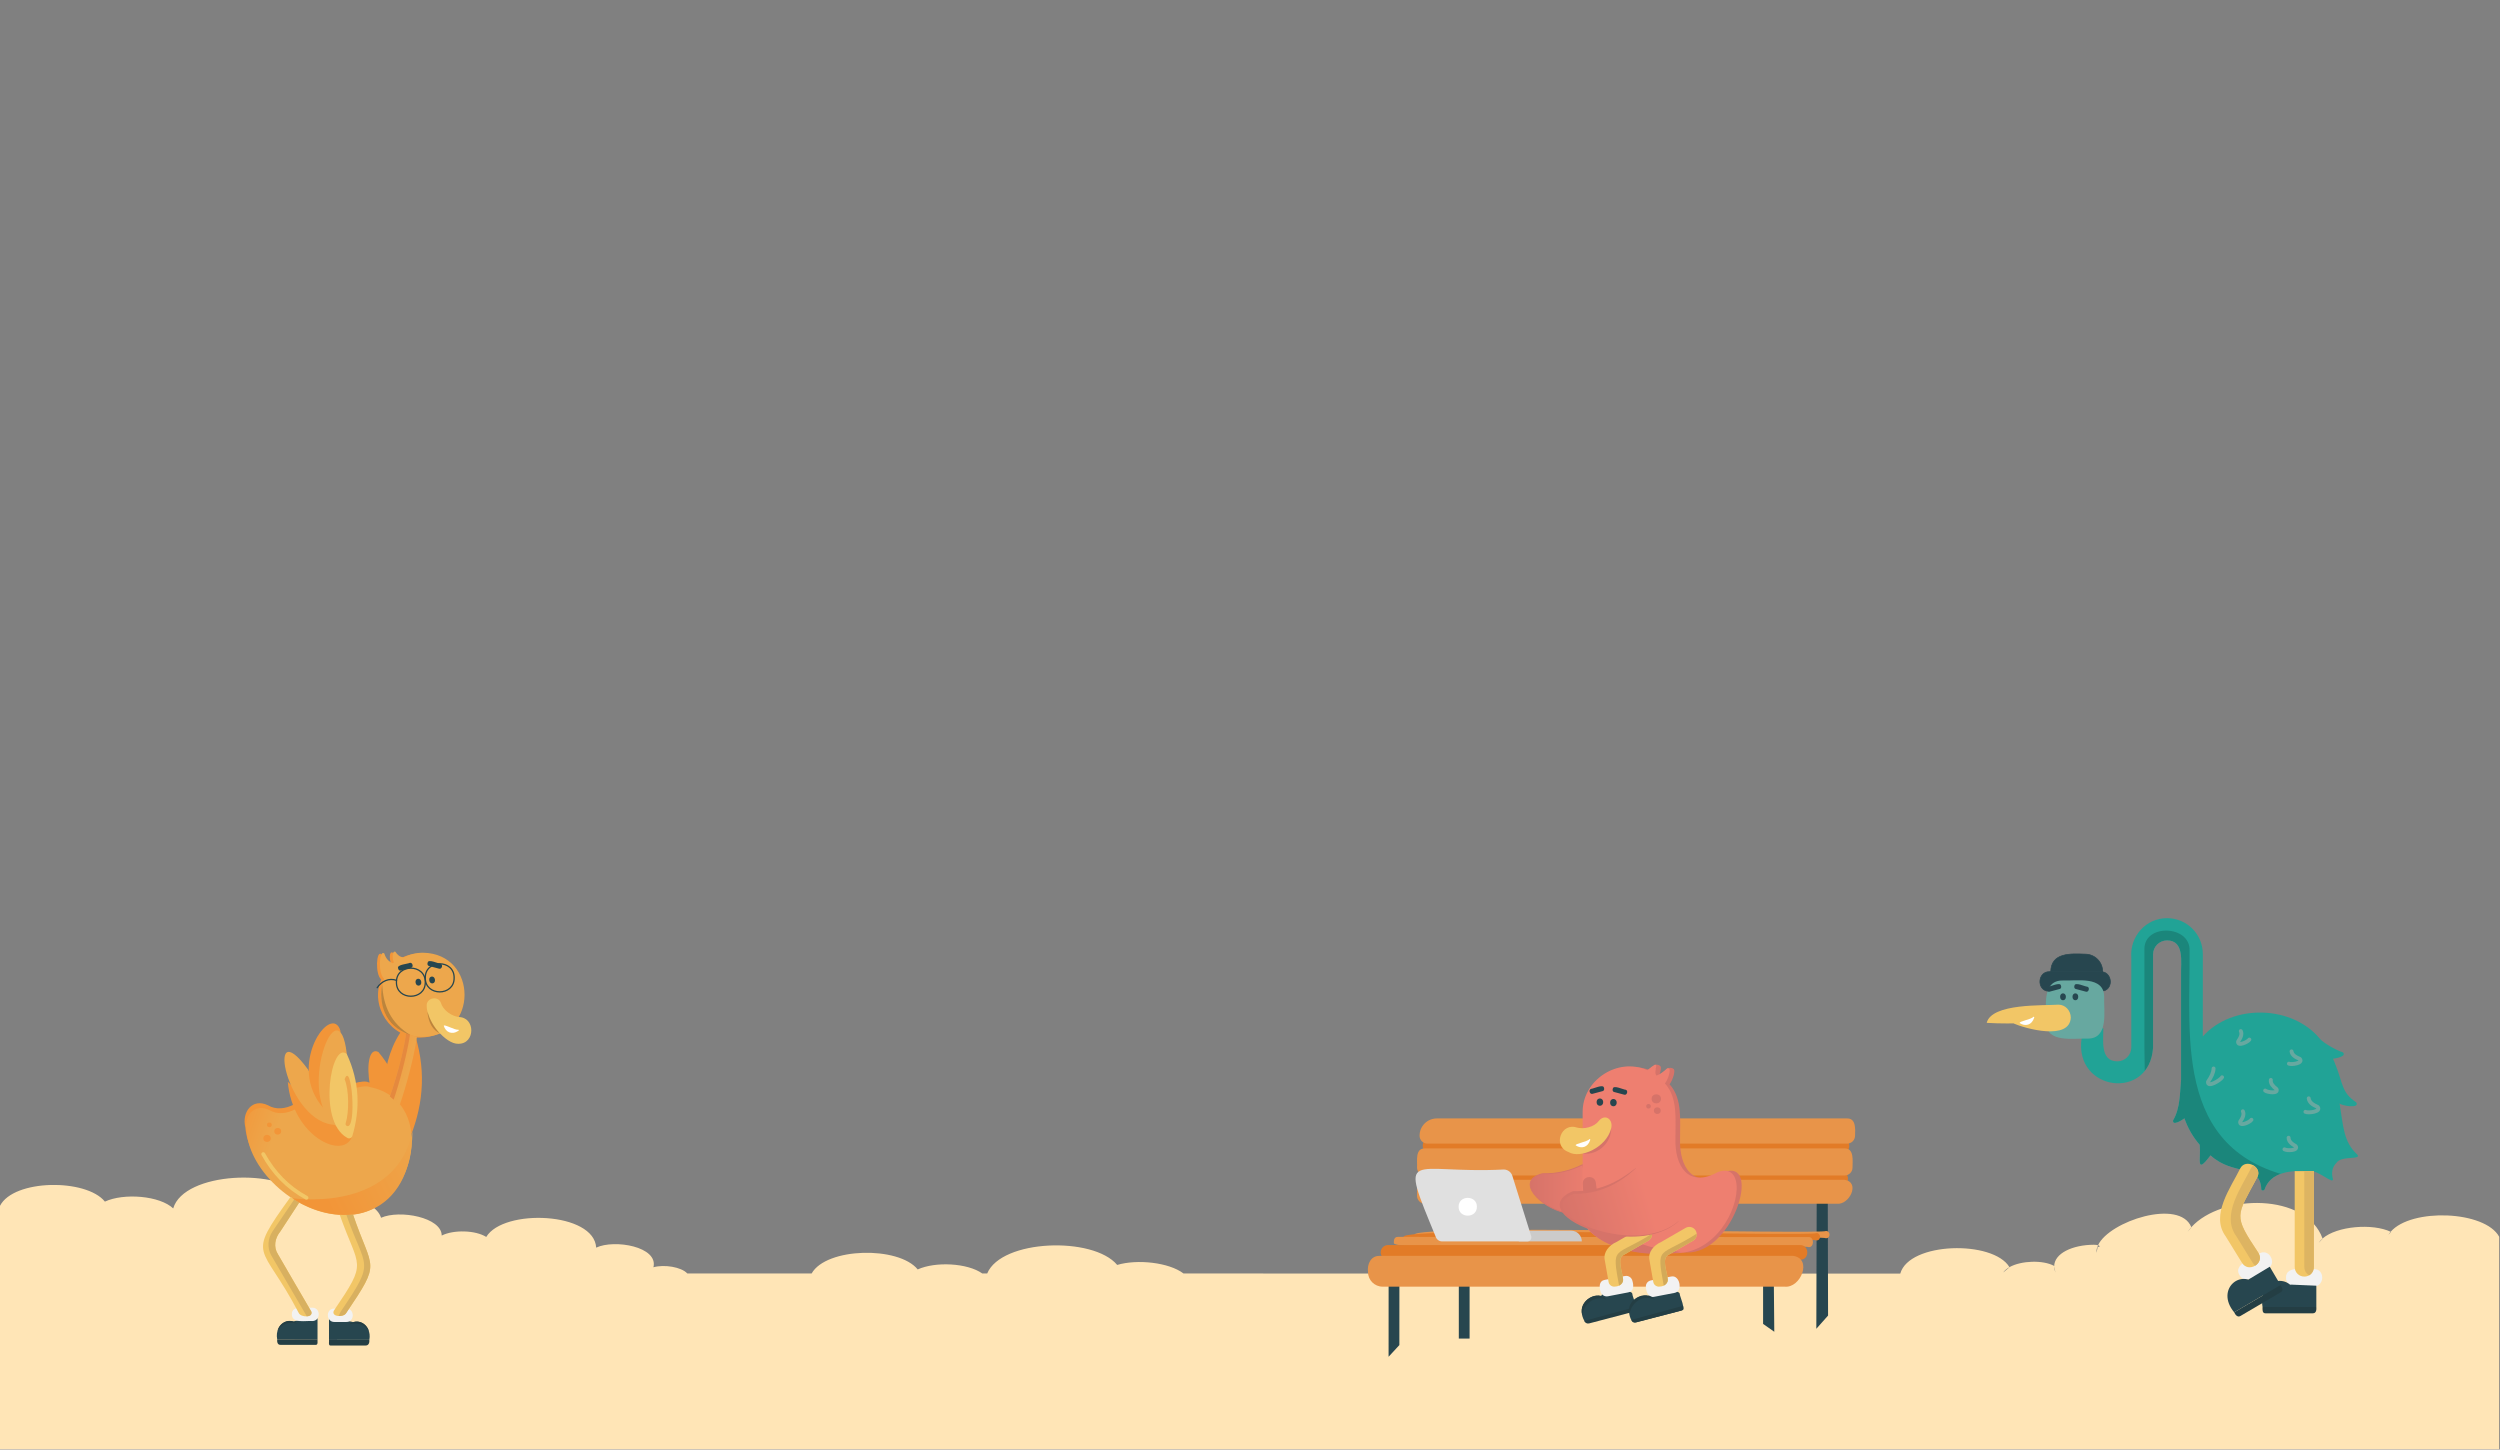 <?xml version="1.0" encoding="UTF-8" standalone="no"?>
<!DOCTYPE svg PUBLIC "-//W3C//DTD SVG 1.1//EN" "http://www.w3.org/Graphics/SVG/1.1/DTD/svg11.dtd">
<svg width="100%" height="100%" viewBox="0 0 1923 1115" version="1.1" xmlns="http://www.w3.org/2000/svg" xmlns:xlink="http://www.w3.org/1999/xlink" xml:space="preserve" xmlns:serif="http://www.serif.com/" style="fill-rule:evenodd;clip-rule:evenodd;stroke-linecap:round;stroke-linejoin:round;stroke-miterlimit:10;">
    <rect x="0" y="0" width="1923" height="1115" fill="#808080" stroke="none"/>
    <g id="Layer-1" serif:id="Layer 1">
        <g id="Birds-Layer" serif:id="Birds Layer">
            <g id="Birds-Base" serif:id="Birds Base">
                <path d="M1922.38,979.713L1922.38,979.713L1922.38,1114.75L-0,1114.75C-0.001,1075.69 0.01,965.777 -0.023,927.562C10.504,906.951 66.299,906.425 80.692,924.277C95.143,917.529 122.951,919.63 133.354,929.629L133.233,929.502C141.473,901.275 215.508,898.126 234.129,920.816L234.129,920.816L234.183,920.88L234.129,920.816C253.053,914.504 288.597,921.604 293.115,936.743L293.106,936.695C307.567,930.329 339.82,936.445 339.76,950.42L339.763,950.402C348.791,945.796 365.729,946.202 374.027,951.465L374.016,951.457C387.265,929.405 457.244,932.22 458.594,959.825L458.597,959.68C472.566,953.06 506.652,958.914 502.598,974.891L502.637,974.78C510.761,972.464 524.03,974.485 528.698,979.568L624.304,979.568C635.555,959.483 691.244,958.36 705.904,976.45C719.494,970.255 744.146,971.463 755.587,979.568L759.348,979.568C770.296,953.225 840.873,950.864 859.34,972.988L859.34,972.988L859.394,973.051L859.34,972.988C874.785,968.38 899.22,971.043 910.369,979.568L1461.69,979.647C1468.52,955.199 1533.11,953.799 1545.67,974.685C1543.61,975.835 1541.94,977.221 1540.85,978.835L1545.71,974.754L1545.67,974.685C1554.77,969.594 1571.5,969.1 1579.97,973.7L1580.08,974.215C1580.09,975.681 1580.41,977.224 1581.06,978.835L1580.08,974.215C1579.98,964.019 1594.32,957.538 1610.52,957.461C1612.05,957.485 1613.1,957.626 1613.8,957.817C1612.88,959.769 1612.46,961.731 1612.65,963.661L1613.61,958.735C1614.3,959.815 1616.28,958.498 1613.8,957.817C1622.52,939.241 1676.61,921.765 1685.57,943.951C1684.51,945.12 1683.53,946.343 1682.64,947.616L1685.63,944.113C1685.61,944.059 1685.59,944.004 1685.57,943.951C1709.08,918.054 1773.84,917.535 1786.51,952.649C1785.29,953.699 1784.26,954.837 1783.46,956.063L1786.56,952.8L1786.51,952.649C1797.67,943.023 1824.94,940.881 1838.91,947.47C1838.24,948.242 1837.65,949.048 1837.13,949.889L1839.19,947.606C1839.1,947.561 1839.01,947.515 1838.91,947.47C1854.79,929.09 1911.44,931.138 1922.38,951.335L1922.38,979.713Z" style="fill:rgb(255,229,182);fill-rule:nonzero;"/>
            </g>
            <g id="Hat-Bird" serif:id="Hat Bird">
                <g transform="matrix(1,0,0,1,1575.12,747.159)">
                    <path d="M0,15.313C-8.799,13.909 -7.639,0.031 1.401,0.25L40.707,0.25C49.138,0 51.071,12.686 43.115,15.051" style="fill:rgb(39,70,79);fill-rule:nonzero;stroke:rgb(39,70,79);stroke-width:0.53px;"/>
                </g>
                <g transform="matrix(1,0,0,1,1603.88,745.947)">
                    <path d="M0,-12.033C-10.862,-12.395 -26.053,-13.495 -26.475,1.462L13.496,1.462C13.496,-5.991 7.454,-12.033 0,-12.033Z" style="fill:rgb(39,70,79);fill-rule:nonzero;stroke:rgb(39,70,79);stroke-width:0.53px;"/>
                </g>
                <g transform="matrix(1,0,0,1,1813.3,734.076)">
                    <path d="M0,154.089C-10.875,144.23 -10.801,131.922 -13.678,114.748C-11.893,116.459 1.976,118.924 -0.852,113.873C-12.259,106.351 -11.011,99.37 -16.65,85.362L-16.639,85.49C-17.267,83.727 -17.956,81.992 -18.735,80.307C-16.779,80.127 -7.676,78.419 -11.293,75.33C-16.157,73.912 -26.237,67.993 -28.585,65.229L-28.553,65.285C-49.929,38.898 -96.267,37.762 -118.911,63.165C-118.825,63.155 -118.929,-0.29 -118.89,-0.319C-118.89,-15.511 -131.205,-27.826 -146.397,-27.826C-162.727,-27.907 -175.19,-13.661 -173.904,2.443L-173.904,71.542C-173.904,77.488 -178.725,82.309 -184.671,82.309C-198.212,82.317 -195.244,65.407 -195.437,56.567L-212.178,64.831C-217.855,105.406 -159.864,112.893 -157.163,71.921C-157.164,71.921 -157.164,69.16 -157.164,69.16L-157.164,0.061C-157.164,-5.886 -152.344,-10.706 -146.397,-10.706C-132.852,-10.71 -135.826,6.192 -135.631,15.036C-135.63,15.036 -135.63,96.568 -135.63,96.568L-135.625,96.557C-136.533,106.501 -136.278,118.551 -141.723,127.644C-142.507,132.429 -134.397,127.266 -133.027,126.142C-130.433,133.702 -126.413,140.596 -121.282,146.507C-120.184,157.152 -124.711,170.224 -112.97,154.613C-95.341,170.814 -74.79,160.56 -73.91,180.632C-73.96,181.834 -72.045,181.996 -71.435,180.96C-66.688,167.206 -51.134,165.98 -36.954,166.812C-30.812,165.287 -18.491,177.414 -18.801,172.892C-20.132,168.177 -19.428,163.682 -16.185,160.489C-12.46,154.514 3.212,158.408 0,154.089" style="fill:rgb(33,163,150);fill-rule:nonzero;"/>
                </g>
                <g>
                    <clipPath id="_clip1">
                        <path d="M1639.39,736.519L1639.39,805.619C1639.39,811.565 1634.57,816.386 1628.63,816.386C1615.08,816.393 1618.05,799.484 1617.86,790.643L1601.12,798.908C1595.44,839.483 1653.43,846.969 1656.13,805.998C1656.13,805.998 1656.13,803.237 1656.13,803.237L1656.13,734.137C1656.13,728.191 1660.95,723.371 1666.9,723.371C1680.44,723.367 1677.47,740.268 1677.67,749.112C1677.67,749.112 1677.67,830.644 1677.67,830.644L1677.67,830.634C1676.76,840.578 1677.02,852.628 1671.57,861.72C1670.79,866.506 1678.9,861.342 1680.27,860.218C1682.86,867.778 1686.88,874.672 1692.01,880.583C1693.11,891.228 1688.59,904.3 1700.33,888.69C1717.95,904.89 1738.51,894.636 1739.39,914.709C1739.34,915.91 1741.25,916.072 1741.86,915.036C1746.61,901.283 1762.16,900.056 1776.34,900.888C1779.11,900.202 1783.13,902.286 1786.69,904.37C1791.02,906.911 1794.67,909.453 1794.5,906.968C1793.16,902.254 1793.87,897.758 1797.11,894.566C1800.84,888.59 1816.51,892.485 1813.3,888.165C1802.42,878.307 1802.5,865.998 1799.62,848.824C1801.4,850.535 1815.27,853 1812.44,847.95C1801.04,840.427 1802.29,833.447 1796.65,819.439L1796.66,819.567C1796.03,817.803 1795.34,816.069 1794.56,814.383C1796.52,814.203 1805.62,812.496 1802,809.407C1797.14,807.989 1787.06,802.069 1784.71,799.305L1784.74,799.362C1763.37,772.974 1717.03,771.838 1694.38,797.241C1694.47,797.077 1694.37,733.786 1694.41,733.758C1694.41,718.565 1682.09,706.251 1666.9,706.251C1666.85,706.251 1666.81,706.25 1666.76,706.25C1650.5,706.25 1638.11,720.46 1639.39,736.519Z" clip-rule="nonzero"/>
                    </clipPath>
                    <g clip-path="url(#_clip1)">
                        <g opacity="0.18">
                            <g transform="matrix(1,0,0,1,1669.14,857.48)">
                                <path d="M0,-74.161L1.281,48.732C52.961,73.101 84.63,68.074 107.583,50.245C1.922,35.62 15.657,-58.217 15.064,-126.426C15.678,-145.798 -19.604,-147.262 -19.659,-127.577L-19.659,-52.423C-19.659,-42.469 -9.705,-52.423 -19.659,-52.423L-19.199,-19.052C-28.66,-19.052 -19.063,-21.083 -19.063,-30.544L-20.766,-21.924L-50.615,0.447L-23.148,-2.697L-26.547,7.061L-13.617,-11.298L-7.915,-32.472" style="fill-rule:nonzero;"/>
                            </g>
                        </g>
                    </g>
                </g>
                <g transform="matrix(1,0,0,1,1775.87,856.322)">
                    <path d="M0,-11.484C0.331,-8.335 3.253,-6.441 6.836,-4.87C9.979,-1.154 -0.47,0 -2.535,-1.105" style="fill:none;fill-rule:nonzero;stroke:rgb(103,168,160);stroke-width:3px;stroke-linejoin:miter;"/>
                </g>
                <g transform="matrix(1,0,0,1,1746.73,841.51)">
                    <path d="M0,-10.845C-0.399,-8.122 1.651,-5.9 4.328,-3.804C6.171,0 -2.869,-1.28 -4.37,-2.656" style="fill:none;fill-rule:nonzero;stroke:rgb(103,168,160);stroke-width:3px;stroke-linejoin:miter;"/>
                </g>
                <g transform="matrix(1,0,0,1,1725.22,866.961)">
                    <path d="M0,-12.178C1.181,-9.694 -0.128,-6.966 -2.072,-4.178C-2.719,0 5.549,-3.876 6.58,-5.631" style="fill:none;fill-rule:nonzero;stroke:rgb(103,168,160);stroke-width:3px;stroke-linejoin:miter;"/>
                </g>
                <g transform="matrix(1,0,0,1,1723.63,805.267)">
                    <path d="M0,-12.178C1.181,-9.694 -0.128,-6.966 -2.072,-4.177C-2.719,0 5.549,-3.875 6.58,-5.631" style="fill:none;fill-rule:nonzero;stroke:rgb(103,168,160);stroke-width:3px;stroke-linejoin:miter;"/>
                </g>
                <g transform="matrix(1,0,0,1,1762.65,819.119)">
                    <path d="M0,-10.41C0.388,-7.568 3.085,-5.934 6.373,-4.61C9.32,-1.334 -0.106,0 -2.007,-0.943" style="fill:none;fill-rule:nonzero;stroke:rgb(103,168,160);stroke-width:3px;stroke-linejoin:miter;"/>
                </g>
                <g transform="matrix(1,0,0,1,1779.59,976.055)">
                    <path d="M0,13.46C-5.809,12.729 -21.453,16.637 -21.196,6.633C-21.37,-3.177 -5.411,0.868 0.281,0.087C9.026,0.035 8.599,13.66 0,13.46" style="fill:rgb(242,242,242);fill-rule:nonzero;"/>
                </g>
                <g transform="matrix(1,0,0,1,1766.31,985.265)">
                    <path d="M0,13.05C-2.091,-7.006 -29.805,-3.437 -25.958,20.056L15.413,20.056L15.413,3.699L-4.638,2.839L0,13.05Z" style="fill:rgb(39,70,79);fill-rule:nonzero;"/>
                </g>
                <g transform="matrix(-1,0,0,1,1742.77,1005.37)">
                    <path d="M-36.309,4.82L0.244,4.82C2.817,4.867 2.439,1.669 2.417,-0.047L-38.955,-0.047C-39.126,1.924 -38.956,4.861 -36.309,4.82" style="fill:rgb(36,62,68);fill-rule:nonzero;"/>
                </g>
                <g transform="matrix(1,0,0,1,1744.33,973.385)">
                    <path d="M0,2.53C-5.377,4.845 -16.878,16.148 -21.73,7.395C-26.979,-0.951 -10.957,-5.594 -6.539,-9.139C0.971,-13.618 7.513,-1.659 0,2.53" style="fill:rgb(242,242,242);fill-rule:nonzero;"/>
                </g>
                <g transform="matrix(1,0,0,1,1737.35,993.214)">
                    <path d="M0,-2.98C-11.974,-19.204 -34.049,-2.073 -18.818,16.224L16.837,-4.758L8.541,-18.856L-11.169,-6.988L0,-2.98Z" style="fill:rgb(39,70,79);fill-rule:nonzero;"/>
                </g>
                <g transform="matrix(-0.862,0.507,0.507,0.862,1726.76,1015.73)">
                    <path d="M-34.994,-4.729L1.144,-4.729C3.793,-4.688 4.117,-7.569 3.908,-9.595L-37.462,-9.595C-37.58,-7.715 -37.626,-4.686 -34.994,-4.729" style="fill:rgb(36,62,68);fill-rule:nonzero;"/>
                </g>
                <g transform="matrix(1,0,0,1,1702.68,837.125)">
                    <path d="M0,-15.25C-0.09,-12.09 -1.743,-8.64 -4.277,-5.024C-4.924,0 5.614,-6.47 6.536,-8.489" style="fill:none;fill-rule:nonzero;stroke:rgb(103,168,160);stroke-width:3px;stroke-linejoin:miter;"/>
                </g>
                <g transform="matrix(1,0,0,1,1760.39,885.211)">
                    <path d="M0,-10.056C0.005,-7.256 2.4,-5.325 5.408,-3.616C7.832,-0.062 -1.46,0 -3.176,-1.16" style="fill:none;fill-rule:nonzero;stroke:rgb(103,168,160);stroke-width:3px;stroke-linejoin:miter;"/>
                </g>
                <g transform="matrix(1,0,0,1,1736.28,964.68)">
                    <path d="M0,-59.147C-16.105,-28.772 -18.84,-30.549 0.914,-0.919C6.028,7.232 -6.981,14.791 -11.785,6.588C-11.785,6.589 -24.319,-13.731 -24.319,-13.731C-36.232,-29.977 -20.313,-51.266 -13.128,-65.869C-9.112,-73.938 4.278,-67.148 0,-59.147" style="fill:rgb(242,198,102);fill-rule:nonzero;"/>
                </g>
                <g transform="matrix(1,0,0,1,1744.49,964.637)">
                    <clipPath id="_clip2">
                        <path d="M-21.336,-65.826C-28.522,-51.223 -44.44,-29.935 -32.528,-13.689C-32.528,-13.689 -19.994,6.632 -19.994,6.631C-15.189,14.834 -2.18,7.275 -7.295,-0.876C-27.048,-30.507 -24.314,-28.73 -8.208,-59.105C-5.29,-64.562 -10.592,-69.455 -15.532,-69.455C-17.835,-69.455 -20.06,-68.391 -21.336,-65.826Z" clip-rule="nonzero"/>
                    </clipPath>
                    <g clip-path="url(#_clip2)">
                        <path d="M0,-59.147C-16.104,-28.772 -18.84,-30.549 0.914,-0.919C6.028,7.232 -6.981,14.791 -11.785,6.588C-11.785,6.589 -24.318,-13.731 -24.318,-13.731C-36.232,-29.977 -20.313,-51.266 -13.128,-65.869C-9.112,-73.938 4.278,-67.147 0,-59.147" style="fill:rgb(221,180,98);fill-rule:nonzero;"/>
                    </g>
                </g>
                <g transform="matrix(0,1,1,0,1813.08,948.827)">
                    <path d="M-48.017,-33.255L25.805,-33.255C29.792,-33.255 33.151,-36.447 33.117,-40.434C33.255,-44.552 29.914,-48.017 25.779,-47.995L-48.017,-47.995" style="fill:rgb(242,198,102);fill-rule:nonzero;"/>
                </g>
                <g transform="matrix(0,1,1,0,1820.45,948.827)">
                    <clipPath id="_clip3">
                        <path d="M-48.017,-55.365L25.779,-55.365C29.913,-55.386 33.256,-51.922 33.117,-47.803C33.151,-43.817 29.792,-40.625 25.806,-40.625L-48.017,-40.625L-48.017,-55.365Z" clip-rule="nonzero"/>
                    </clipPath>
                    <g clip-path="url(#_clip3)">
                        <path d="M-48.017,-33.255L25.805,-33.255C29.792,-33.255 33.151,-36.447 33.117,-40.434C33.255,-44.552 29.914,-48.017 25.779,-47.994L-48.017,-47.994" style="fill:rgb(221,180,98);fill-rule:nonzero;"/>
                    </g>
                </g>
                <g transform="matrix(0.918,-0.397,-0.397,-0.918,1613.94,793.22)">
                    <path d="M-9.678,-2.006C-19.157,2.615 -40.645,7.179 -34.028,22.345C-29.409,31.824 -24.844,53.313 -9.678,46.695C-0.2,42.075 21.288,37.511 14.671,22.344C10.051,12.866 5.487,-8.623 -9.678,-2.006" style="fill:rgb(103,168,160);fill-rule:nonzero;"/>
                </g>
                <g transform="matrix(1,0,0,1,1589.08,766.738)">
                    <path d="M0,0C0.04,3.542 -4.48,3.542 -4.44,0C-4.48,-3.542 0.04,-3.542 0,0" style="fill:rgb(39,70,79);fill-rule:nonzero;"/>
                </g>
                <g transform="matrix(1,0,0,1,1598.59,766.738)">
                    <path d="M0,0C0.04,3.542 -4.48,3.542 -4.439,0C-4.479,-3.542 0.041,-3.542 0,0" style="fill:rgb(39,70,79);fill-rule:nonzero;"/>
                </g>
                <g transform="matrix(0.724,-0.69,-0.69,-0.724,1581.63,761.395)">
                    <path d="M-6.63,-23.211C-25.139,-10.857 -41.416,2.579 -56.209,18.509C-42.896,26.923 -15.373,-2.27 -6.63,-9.412C-2.825,-13.037 -2.825,-19.213 -6.63,-23.211C-19.666,-35.564 -37.805,-5.135 -41.622,4.026" style="fill:rgb(242,198,102);fill-rule:nonzero;"/>
                </g>
                <g transform="matrix(1,0,0,1,1553.58,784.708)">
                    <path d="M0,2.243C4.14,5.019 9.34,3.994 11.146,-2.019C11.271,-2.435 10.817,-2.776 10.45,-2.543C8.952,-0.523 -0.806,0.857 0,2.243" style="fill:white;fill-rule:nonzero;"/>
                </g>
                <g transform="matrix(-0.966,-0.257,-0.257,0.966,1599.49,755.067)">
                    <path d="M-6.86,6.197L1.241,6.197C2.504,6.212 3.046,4.963 2.886,3.857C3.148,0.889 -5.398,2.662 -6.86,2.211C-9.108,2.178 -9.109,6.23 -6.86,6.197" style="fill:rgb(39,70,79);fill-rule:nonzero;"/>
                </g>
                <g transform="matrix(0.966,-0.257,-0.257,-0.966,1577.48,763.48)">
                    <path d="M-0.811,0.898L7.29,0.898C8.553,0.883 9.095,2.132 8.935,3.238C9.197,6.206 0.651,4.433 -0.811,4.884C-3.059,4.917 -3.059,0.865 -0.811,0.898" style="fill:rgb(39,70,79);fill-rule:nonzero;"/>
                </g>
            </g>
            <g id="Glasses-Bird" serif:id="Glasses Bird">
                <g transform="matrix(-0.56,-0.829,-0.829,0.56,273.153,1023.3)">
                    <path d="M5.147,5.412C10.701,-6.483 -3.483,-13.781 -12.205,-4.954L5.147,20.751L18.509,11.73C17.185,10.288 7.586,-1.706 6.003,-2.247" style="fill:rgb(39,70,79);fill-rule:nonzero;"/>
                </g>
                <g transform="matrix(-0.56,0.829,0.829,0.56,224.155,1022.79)">
                    <path d="M-5.147,5.412C-10.701,-6.483 3.483,-13.781 12.205,-4.954L-5.147,20.751L-18.51,11.73C-17.186,10.288 -7.586,-1.706 -6.004,-2.247" style="fill:rgb(39,70,79);fill-rule:nonzero;"/>
                </g>
                <g transform="matrix(1,0,0,1,225.71,912.603)">
                    <path d="M0,-62.85C-6.109,-59.772 -13.454,-58.731 -19.55,-62.414C-31.708,-68.242 -39.873,-57.086 -36.999,-45.433C-34.528,-14.87 2.047,18.218 37.201,18.218C91.132,21.355 113.154,-69.114 57.563,-80.138C50.404,-84.205 7.24,-64.472 0,-62.85" style="fill:rgb(242,149,56);fill-rule:nonzero;"/>
                </g>
                <g transform="matrix(-0.996,-0.088,-0.088,0.996,295.423,872.422)">
                    <path d="M-15.041,-82.553C-27.91,-54.42 -28.466,-27.002 -20.406,-0.089C-19.72,2.2 -16.952,3.147 -15.041,1.711C8.176,-15.749 7.812,-59.086 -8.119,-83.16C-9.835,-85.751 -13.749,-85.38 -15.041,-82.553" style="fill:rgb(242,149,56);fill-rule:nonzero;"/>
                </g>
                <g transform="matrix(1,0,0,1,291.056,864.416)">
                    <path d="M0,-55.223C15.148,-37.11 21.089,-17.041 20.585,4.396C20.542,6.219 18.695,7.474 17,6.802C-8.667,0.563 -14.292,-62.697 0,-55.223" style="fill:rgb(242,149,56);fill-rule:nonzero;"/>
                </g>
                <g transform="matrix(36.095,12.372,12.372,-36.095,177.359,854.647)">
                    <path d="M1.215,0.45C1.09,0.322 0.917,0.233 0.734,0.273C0.383,0.314 0.276,-0.032 0.446,-0.296C0.767,-1.033 1.955,-1.542 2.826,-1.244C4.19,-0.863 3.967,1.567 2.495,1.368C2.476,1.371 2.45,1.367 2.419,1.357C2.122,1.255 1.366,0.542 1.215,0.45Z" style="fill:url(#_Linear4);fill-rule:nonzero;"/>
                </g>
                <g transform="matrix(0.76,0.65,0.65,-0.76,246.887,823.383)">
                    <path d="M-13.665,-23.281C16.472,-52.869 57.907,-41.379 51.299,-23.281" style="fill:rgb(242,149,56);fill-rule:nonzero;"/>
                </g>
                <g transform="matrix(1,0,0,1,323.202,795.635)">
                    <path d="M0,-62.242C-5.36,-62.242 -10.412,-60.931 -14.864,-58.625L-14.846,-58.644C-17.7,-58.827 -19.716,-60.517 -21.29,-63.006C-24.102,-63.997 -23.518,-57.004 -22.576,-55.172C-22.35,-54.596 -22.899,-54.005 -23.469,-54.242C-26.714,-55.595 -28.762,-58.101 -29.769,-61.614C-33.766,-65.233 -34.833,-46.112 -29.934,-42.209L-29.924,-42.22C-38.887,-21.638 -22.604,2.991 0,2.492C42.544,1.768 42.542,-61.522 0,-62.242" style="fill:rgb(242,149,56);fill-rule:nonzero;"/>
                </g>
                <g transform="matrix(1,0,0,1,325.414,795.072)">
                    <path d="M0,-62.242C-5.36,-62.242 -10.412,-60.931 -14.864,-58.625L-14.846,-58.644C-17.7,-58.827 -19.716,-60.517 -21.289,-63.006C-24.101,-63.997 -23.518,-57.004 -22.576,-55.172C-22.35,-54.597 -22.899,-54.005 -23.469,-54.242C-26.714,-55.595 -28.762,-58.101 -29.768,-61.614C-33.766,-65.233 -34.832,-46.112 -29.934,-42.209L-29.924,-42.22C-38.887,-21.638 -22.604,2.991 0,2.491C42.545,1.768 42.542,-61.522 0,-62.242" style="fill:rgb(237,167,76);fill-rule:nonzero;"/>
                </g>
                <g transform="matrix(1,0,0,1,327.13,755.504)">
                    <path d="M0,0C0.21,14.396 -22.403,14.396 -22.191,-0.001C-22.401,-14.396 0.212,-14.396 0,0Z" style="fill:none;fill-rule:nonzero;stroke:rgb(39,70,79);stroke-width:1px;"/>
                </g>
                <g transform="matrix(1,0,0,1,349.322,752.155)">
                    <path d="M0,0C0.21,14.396 -22.403,14.396 -22.191,-0.001C-22.401,-14.396 0.212,-14.396 0,0Z" style="fill:none;fill-rule:nonzero;stroke:rgb(39,70,79);stroke-width:1px;"/>
                </g>
                <g transform="matrix(-0.935,0.354,0.354,0.935,291.241,760.135)">
                    <path d="M-15.035,-0.757C-10.426,-4.788 -3.861,-4.217 0.896,-0.757" style="fill:none;fill-rule:nonzero;stroke:rgb(39,70,79);stroke-width:1px;"/>
                </g>
                <g transform="matrix(0.325,-0.946,-0.946,-0.325,347.346,776.986)">
                    <path d="M-2.941,-8.241C-4.822,-1.578 -2.032,6.42 2.79,9.701C7.225,13.564 2.675,21.363 -2.941,19.221C-14.516,15.419 -26.285,-4.383 -22.8,-13.312C-18.643,-25.983 1.165,-19.182 -3.354,-6.626" style="fill:rgb(242,198,102);fill-rule:nonzero;"/>
                </g>
                <g>
                    <clipPath id="_clip5">
                        <path d="M299.902,843.401L307.498,849.816C312.417,835.903 318.614,812.387 320.723,797.565L312.428,794.853C310.32,809.675 304.821,829.488 299.902,843.401Z" clip-rule="nonzero"/>
                    </clipPath>
                    <g clip-path="url(#_clip5)">
                        <g transform="matrix(26.808,9.319,9.319,-26.808,287.478,814.432)">
                            <rect x="0.604" y="-0.946" width="0.475" height="1.892" style="fill:url(#_Linear6);"/>
                        </g>
                        <g transform="matrix(1,0,0,1,302.216,792.611)">
                            <path d="M0,54.964C4.919,41.051 11.117,17.534 13.225,2.712L4.93,0C2.822,14.822 -2.676,34.636 -7.596,48.549" style="fill:rgb(229,137,62);fill-rule:nonzero;"/>
                        </g>
                    </g>
                </g>
                <g transform="matrix(1,0,0,1,208.237,875.654)">
                    <path d="M0,0.001C0.054,3.668 -5.707,3.668 -5.653,0C-5.707,-3.667 0.054,-3.667 0,0.001" style="fill:rgb(242,149,56);fill-rule:nonzero;"/>
                </g>
                <g transform="matrix(1,0,0,1,209.062,865.24)">
                    <path d="M0,-0.001C0.036,2.405 -3.743,2.405 -3.708,-0.001C-3.743,-2.406 0.036,-2.406 0,-0.001" style="fill:rgb(242,149,56);fill-rule:nonzero;"/>
                </g>
                <g transform="matrix(1,0,0,1,216.258,870.184)">
                    <path d="M0,-0.001C0.05,3.431 -5.34,3.431 -5.289,-0.001C-5.339,-3.432 0.05,-3.432 0,-0.001" style="fill:rgb(242,149,56);fill-rule:nonzero;"/>
                </g>
                <g transform="matrix(-0.452,-0.892,-0.892,0.452,257.912,775.48)">
                    <path d="M-80.34,40.03C-63.333,73.84 24.69,49.321 -32.705,40.03" style="fill:rgb(237,167,76);fill-rule:nonzero;"/>
                </g>
                <g transform="matrix(-1,0,0,1,257.054,1006.68)">
                    <path d="M-9.255,10.196L-0.264,10.196C6.328,10.362 6.748,-0.112 0.006,-0.085L-9.318,-0.085C-16.003,-0.166 -15.909,10.311 -9.255,10.196" style="fill:rgb(242,242,242);fill-rule:nonzero;"/>
                </g>
                <g transform="matrix(1,0,0,1,240.128,1005.77)">
                    <path d="M0,10.38C-4.448,9.905 -15.795,12.637 -15.615,5.105C-15.815,-2.257 -4.19,0.639 0.063,0.099C6.747,0.018 6.654,10.495 0,10.38" style="fill:rgb(242,242,242);fill-rule:nonzero;"/>
                </g>
                <g transform="matrix(1,0,0,1,261.323,1012.89)">
                    <path d="M0,-78.475C14.877,-36.078 22.054,-43.913 -4.645,-4.52C-6.447,0.389 3.178,0.405 4.911,-2.824C32.505,-43.846 25.11,-34.651 10.158,-78.88" style="fill:rgb(242,198,102);fill-rule:nonzero;"/>
                </g>
                <g transform="matrix(1,0,0,1,266.136,1017.4)">
                    <clipPath id="_clip7">
                        <path d="M-4.813,-82.984C10.064,-40.587 17.241,-48.423 -9.458,-9.03C-11.26,-4.12 -1.635,-4.105 0.098,-7.333C27.692,-48.355 20.297,-39.16 5.345,-83.389L-4.813,-82.984Z" clip-rule="nonzero"/>
                    </clipPath>
                    <g clip-path="url(#_clip7)">
                        <path d="M0,-83.783C14.967,-40.26 23.441,-49.126 -4.045,-8.535C-4.568,-7.702 -6.896,-2.7 -6.17,-2.038C-3.934,0 3.747,-4.192 5.511,-6.839L21.736,-32.585C30.598,-43.269 12.999,-72.083 10.757,-82.895" style="fill:rgb(216,176,96);fill-rule:nonzero;"/>
                    </g>
                </g>
                <g transform="matrix(1,0,0,1,230.185,1009.64)">
                    <path d="M0,-84.689L-14.54,-62.427C-18.776,-57.217 -20.039,-50.393 -16.254,-44.649C-15.906,-43.76 8.806,-1.692 9.285,-0.776C10.813,4.225 1.2,3.702 -0.35,0.382C-28.815,-54.537 -41.701,-40.491 -6.732,-88.914" style="fill:rgb(242,198,102);fill-rule:nonzero;"/>
                </g>
                <g transform="matrix(1,0,0,1,234.622,1012.28)">
                    <clipPath id="_clip8">
                        <path d="M-4.786,-2.257C-3.237,1.064 6.376,1.587 4.848,-3.414C4.369,-4.33 -20.343,-46.399 -20.69,-47.287C-24.475,-53.032 -23.212,-59.856 -18.977,-65.066L-4.436,-87.327L-11.168,-91.552C-46.138,-43.129 -33.252,-57.175 -4.786,-2.257Z" clip-rule="nonzero"/>
                    </clipPath>
                    <g clip-path="url(#_clip8)">
                        <path d="M0,-87.726L-14.54,-65.464C-18.776,-60.254 -20.038,-53.43 -16.254,-47.686C-15.906,-46.797 8.807,-4.729 9.285,-3.813C10.939,-1.06 2.718,4.225 1.852,1.081L-25.996,-46.658C-29.263,-52.467 -28.659,-59.735 -24.916,-65.233L-6.731,-91.951" style="fill:rgb(216,176,96);fill-rule:nonzero;"/>
                    </g>
                </g>
                <g transform="matrix(82.966,-41.236,-41.236,-82.966,259.232,941.568)">
                    <path d="M-0.239,0.358C0.035,-0.094 0.583,-0.216 0.904,0.411C0.612,0.034 0.141,0.116 -0.239,0.358Z" style="fill:url(#_Linear9);fill-rule:nonzero;"/>
                </g>
                <g transform="matrix(1,0,0,1,215.676,1030.2)">
                    <path d="M0,4.263L27.275,4.263C29.231,4.325 28.384,1.038 28.557,-0.062L-2.457,-0.062C-2.639,1.74 -2.358,4.299 0,4.263" style="fill:rgb(36,62,68);fill-rule:nonzero;"/>
                </g>
                <g transform="matrix(-1,0,0,1,255.421,1030.72)">
                    <path d="M-25.886,4.25L1.286,4.25C3.04,4.326 2.135,0.856 2.345,-0.076L-28.668,-0.076C-28.926,1.868 -28.24,4.282 -25.886,4.25" style="fill:rgb(36,62,68);fill-rule:nonzero;"/>
                </g>
                <g transform="matrix(1,0,0,1,324.03,755.859)">
                    <path d="M0,-0.709C0.605,2.781 -3.857,3.503 -4.383,0C-4.988,-3.49 -0.525,-4.212 0,-0.709" style="fill:rgb(39,70,79);fill-rule:nonzero;"/>
                </g>
                <g transform="matrix(1,0,0,1,334.561,754.156)">
                    <path d="M0,-0.709C0.605,2.781 -3.857,3.503 -4.383,0C-4.988,-3.49 -0.525,-4.212 0,-0.709" style="fill:rgb(39,70,79);fill-rule:nonzero;"/>
                </g>
                <g transform="matrix(1,0,0,1,341.36,794.747)">
                    <path d="M0,-5.67C1.437,-0.898 6.106,1.611 11.318,-1.889C11.679,-2.131 11.544,-2.683 11.113,-2.736C8.717,-2.125 0.125,-7.281 0,-5.67" style="fill:white;fill-rule:nonzero;"/>
                </g>
                <g transform="matrix(-0.966,-0.258,-0.258,0.966,332.769,737.374)">
                    <path d="M-6.861,6.196L1.241,6.196C2.504,6.212 3.046,4.964 2.887,3.857C3.148,0.889 -5.398,2.662 -6.86,2.211C-9.107,2.178 -9.109,6.229 -6.861,6.196" style="fill:rgb(39,70,79);fill-rule:nonzero;"/>
                </g>
                <g transform="matrix(-0.966,0.257,0.257,0.966,307.232,743.619)">
                    <path d="M-8.446,3.142L-0.344,3.142C0.918,3.157 1.461,1.909 1.301,0.803C1.563,-2.165 -6.983,-0.392 -8.446,-0.843C-10.693,-0.877 -10.694,3.175 -8.446,3.142" style="fill:rgb(39,70,79);fill-rule:nonzero;"/>
                </g>
                <g opacity="0.21">
                    <g transform="matrix(1,0,0,1,328.751,794.927)">
                        <path d="M0,-16.905C0.718,-8.175 4.193,-2.462 9.752,0L9.475,0C4.502,-5.444 1.957,-10.578 0,-16.905" style="fill-rule:nonzero;"/>
                    </g>
                </g>
                <g transform="matrix(-0.209,0.978,0.978,0.209,253.863,836.038)">
                    <path d="M-43.609,-1.069C-64.994,-12.319 -8.671,-37.32 17.349,-1.069" style="fill:rgb(242,149,56);fill-rule:nonzero;"/>
                </g>
                <g transform="matrix(-0.131,0.991,0.991,0.131,243.725,830.691)">
                    <path d="M-22.723,20.263C-77.68,6.506 16.006,-15.438 33.7,20.263" style="fill:rgb(237,167,76);fill-rule:nonzero;"/>
                </g>
                <g transform="matrix(1,0,0,1,266.797,865.273)">
                    <path d="M0,-54.447C9.872,-32.998 10.346,-12.074 4.242,8.483C3.723,10.231 1.611,10.958 0.15,9.866C-22.984,-2.882 -11.834,-65.405 0,-54.447" style="fill:rgb(242,198,102);fill-rule:nonzero;"/>
                </g>
                <g transform="matrix(1,0,0,1,266.845,818.152)">
                    <path d="M0,47.963C-0.81,47.616 -1.229,46.725 -0.98,45.88C1.825,37.374 1.575,19.697 -1.764,12.014C3.641,-3.112 7.802,51.075 0,47.963" style="fill:rgb(237,167,76);fill-rule:nonzero;"/>
                </g>
                <g transform="matrix(1,0,0,1,228.865,1018.71)">
                    <path d="M0,-0.459C-6.516,-5.391 -13.888,-1.433 -15.404,4.932C-11.952,-0.321 -6.915,-2.319 0,-0.459" style="fill:rgb(36,62,68);fill-rule:nonzero;"/>
                </g>
                <g transform="matrix(1,0,0,1,268.386,1019.23)">
                    <path d="M0,-0.459C6.516,-5.391 13.889,-1.434 15.405,4.932C11.952,-0.321 6.915,-2.32 0,-0.459" style="fill:rgb(36,62,68);fill-rule:nonzero;"/>
                </g>
                <g transform="matrix(0.704,0.711,0.711,-0.704,219.345,880.933)">
                    <path d="M-6.99,-16.761C8.797,-21.254 24.528,-21.498 40.191,-16.761" style="fill:none;fill-rule:nonzero;stroke:rgb(242,198,102);stroke-width:3px;"/>
                </g>
                <g opacity="0.21">
                    <g transform="matrix(1,0,0,1,294.033,795.997)">
                        <path d="M0,-38.744C-2.804,-25.136 1.296,-6.848 21.408,0C6.795,-8.82 0.666,-22.286 0,-38.744" style="fill-rule:nonzero;"/>
                    </g>
                </g>
            </g>
            <g id="Bench-Bird" serif:id="Bench Bird">
                <g id="Bench">
                    <g transform="matrix(-1,0,0,1,2252.53,792.425)">
                        <rect x="1122.12" y="85.118" width="8.29" height="152.089" style="fill:rgb(39,70,79);"/>
                    </g>
                    <g transform="matrix(1,0,0,1,1397.12,879.418)">
                        <path d="M0,142.685L0.406,0L8.696,0L9.033,132.501" style="fill:rgb(39,70,79);fill-rule:nonzero;"/>
                    </g>
                    <g transform="matrix(1,0,0,1,1415.96,900.932)">
                        <path d="M0,11.312L-316.979,11.312C-320.104,11.312 -322.636,8.78 -322.636,5.656C-322.636,2.532 -320.104,-0.001 -316.979,-0.001L0,-0.001C7.247,-0.108 7.405,11.42 0,11.312" style="fill:rgb(226,123,39);fill-rule:nonzero;"/>
                    </g>
                    <g transform="matrix(1,0,0,1,1416.98,875.603)">
                        <path d="M0,11.312L-316.979,11.312C-320.104,11.312 -322.636,8.78 -322.636,5.656C-322.636,2.532 -320.104,-0.001 -316.979,-0.001L0,-0.001C7.247,-0.108 7.405,11.42 0,11.312" style="fill:rgb(226,123,39);fill-rule:nonzero;"/>
                    </g>
                    <g transform="matrix(1,0,0,1,1418.87,883.211)">
                        <path d="M0,20.973L-322.788,20.973C-326.154,20.973 -328.883,18.244 -328.883,14.877C-328.523,9.965 -330.622,0.001 -322.787,0.145L0,0.145C7.577,0 6.046,9.968 6.095,14.878C6.096,18.244 3.366,20.973 0,20.973" style="fill:rgb(232,148,73);fill-rule:nonzero;"/>
                    </g>
                    <g transform="matrix(1,0,0,1,1420.81,860.177)">
                        <path d="M0,19.499L-322.788,19.499C-326.154,19.499 -328.884,16.77 -328.884,13.403C-328.884,6.067 -322.937,0.12 -315.601,0.12L0,0.12C6.986,0 6.265,8.624 6.095,13.403C6.095,16.77 3.366,19.499 0,19.499" style="fill:rgb(232,148,73);fill-rule:nonzero;"/>
                    </g>
                    <g transform="matrix(1,0,0,1,1412.66,908.848)">
                        <path d="M0,17.061L-316.58,17.061C-319.946,17.061 -322.675,14.332 -322.675,10.966L-322.675,4.758C-322.675,1.391 -319.946,-1.337 -316.58,-1.337L6.208,-1.337C18.598,0.541 9.822,18.398 0,17.061" style="fill:rgb(232,148,73);fill-rule:nonzero;"/>
                    </g>
                    <g transform="matrix(1,0,0,1,1404.56,946.879)">
                        <path d="M0,5.577C-2.798,2.878 -317.08,10.796 -316.491,2.796C-317.08,-5.219 -2.798,2.699 0.005,-0.006C3.526,-0.053 3.683,5.631 0,5.577" style="fill:rgb(232,148,73);fill-rule:nonzero;"/>
                    </g>
                    <g transform="matrix(1,0,0,1,1397.24,948.489)">
                        <path d="M0,5.657C-2.838,2.92 -318.199,10.948 -317.602,2.836C-318.199,-5.291 -2.838,2.737 0.006,-0.005C3.578,-0.054 3.734,5.711 0,5.657" style="fill:rgb(226,123,39);fill-rule:nonzero;"/>
                    </g>
                    <g transform="matrix(0.025,-1,-1,-0.025,1238.59,800.437)">
                        <path d="M-154.969,-156.665C-152.104,-153.504 -168.483,162.802 -159.811,162.448C-157.693,162.682 -154.997,162.235 -154.969,159.57L-147.206,-156.474C-147.046,-160.645 -154.926,-160.824 -154.969,-156.665" style="fill:rgb(232,148,73);fill-rule:nonzero;"/>
                    </g>
                    <g transform="matrix(1,0,0,1,1356.17,995.263)">
                        <path d="M0,23.079L0,-6.056L8.29,-6.056L8.61,29.135" style="fill:rgb(39,70,79);fill-rule:nonzero;"/>
                    </g>
                    <g transform="matrix(-0.678,0.735,0.735,0.678,1056.06,1007.12)">
                        <path d="M6.441,33.604L18.675,33.604L-21.348,-3.273L-26.965,2.824L6.441,33.604Z" style="fill:rgb(39,70,79);fill-rule:nonzero;"/>
                    </g>
                    <g transform="matrix(1,0,0,1,1384.67,957.697)">
                        <path d="M0,11.312L-316.979,11.312C-320.103,11.312 -322.636,8.78 -322.636,5.656C-322.636,2.532 -320.103,-0.001 -316.979,-0.001L0,-0.001C7.247,-0.108 7.405,11.42 0,11.312" style="fill:rgb(226,123,39);fill-rule:nonzero;"/>
                    </g>
                    <g transform="matrix(1,0,0,1,1372.61,967.387)">
                        <path d="M0,22.309L-309.104,22.309C-315.309,22.309 -320.339,17.279 -320.339,11.074C-321.12,5.177 -318.304,-1.452 -311.526,-1.368L6.678,-1.368C21.752,0.678 12.569,23.761 0,22.309" style="fill:rgb(232,148,73);fill-rule:nonzero;"/>
                    </g>
                </g>
                <g id="Laptop">
                    <g transform="matrix(1,0,0,1,1168.09,946.617)">
                        <path d="M0,8.288L48.647,8.288C48.647,3.711 44.937,0 40.359,0L8.399,0" style="fill:rgb(204,203,202);fill-rule:nonzero;"/>
                    </g>
                    <g transform="matrix(1,0,0,1,1156.7,936.519)">
                        <path d="M0,-36.928C-73.197,-33.255 -81.218,-55.313 -52.237,15.072C-51.465,17.07 -49.544,18.385 -47.403,18.385L18.1,18.385C20.221,18.385 21.732,16.329 21.1,14.304L6.595,-32.079C5.693,-34.964 3.021,-36.928 0,-36.928" style="fill:rgb(224,224,224);fill-rule:nonzero;"/>
                    </g>
                    <g transform="matrix(1,0,0,1,1136.02,928.24)">
                        <path d="M0,-0.001C0.133,9.116 -14.188,9.116 -14.054,-0.001C-14.187,-9.117 0.134,-9.117 0,-0.001" style="fill:white;fill-rule:nonzero;"/>
                    </g>
                </g>
                <g id="Bird">
                    <g transform="matrix(-31.592,37.707,37.707,31.592,1207.11,901.953)">
                        <path d="M0.283,-0.31C0.655,-0.582 0.702,0.013 0.526,0.345L0.283,0.744L-0.229,0.08C-0.037,-0.002 0.136,-0.125 0.283,-0.31Z" style="fill:url(#_Linear10);fill-rule:nonzero;"/>
                    </g>
                    <g transform="matrix(1,0,0,1,1203.53,899.298)">
                        <path d="M0,33.394C-18.095,29.545 -39.051,8.982 -17.062,3.538C-5.41,3.828 4.706,1.204 13.842,-3.452L22.695,36.846" style="fill:none;fill-rule:nonzero;stroke:rgb(214,115,105);stroke-width:0.75px;"/>
                    </g>
                    <g transform="matrix(1,0,0,1,1272.11,824.185)">
                        <path d="M0,-4.868C1.242,-5.699 5.395,-5.161 5.395,-3.225L4.023,0.831L0,-4.868Z" style="fill:rgb(214,115,105);fill-rule:nonzero;"/>
                    </g>
                    <g transform="matrix(1,0,0,1,1282.54,826.737)">
                        <path d="M0,-4.868C1.241,-5.699 5.877,-5.699 5.209,-2.678L4.022,0.831L0,-4.868Z" style="fill:rgb(214,115,105);fill-rule:nonzero;"/>
                    </g>
                    <g transform="matrix(1,0,0,1,1325.69,881.168)">
                        <path d="M0,20.587C-23.272,33.949 -34.01,16.619 -33.394,-4.701C-33.537,-18.875 -31.275,-36.112 -41.542,-47.226L-41.438,-47.179C-39.398,-49.541 -35.422,-59.963 -39.762,-58.767C-42.685,-56.098 -45.854,-53.742 -48.019,-53.29C-48.441,-53.601 -48.853,-53.926 -49.29,-54.218C-46.945,-62.104 -47.976,-61.77 -55.057,-57.346C-77.775,-67.598 -105.333,-49.631 -104.766,-24.527C-104.78,-10.896 -104.756,21.781 -104.767,35.558L-31.949,81.922C6.548,88.185 30.84,8.498 0,20.587" style="fill:rgb(214,115,105);fill-rule:nonzero;"/>
                    </g>
                    <g transform="matrix(1,0,0,1,1239.39,1001.99)">
                        <path d="M0,1.999C-7.584,-13.566 -28.906,-1.682 -20.996,13.476C-20.591,14.797 -19.218,15.565 -17.879,15.221L17.05,6.223C21.517,5.334 16.213,-4.378 16.182,-6.78C16.177,-10.11 -1.349,-9.355 -3.186,-10.134C-6.965,-9.84 -6.433,-4.405 -10.302,-3.107" style="fill:rgb(39,70,79);fill-rule:nonzero;"/>
                    </g>
                    <g transform="matrix(1,0,0,1,1217.13,991.597)">
                        <path d="M0,19.883C-3.706,8.634 12.651,0 18.435,7.978C9.096,4.238 0.993,12.097 0,19.883" style="fill:rgb(36,62,68);fill-rule:nonzero;"/>
                    </g>
                    <g transform="matrix(1,0,0,1,1252.5,984.506)">
                        <path d="M0,9.587L-15.682,12.598C-18.343,13.108 -20.914,11.365 -21.425,8.705C-22.452,5.42 -22.526,0.759 -18.252,0.004C-18.253,0.004 -2.542,-3.013 -2.542,-3.013C0.111,-3.521 2.675,-1.784 3.184,0.869C4.216,4.162 4.282,8.83 0,9.587" style="fill:rgb(242,242,242);fill-rule:nonzero;"/>
                    </g>
                    <g transform="matrix(-0.341,0.94,0.94,0.341,1277.94,924.716)">
                        <path d="M38.413,-46.713C41.569,-41.525 44.475,-31.164 43.531,-24.495C43.542,-14.117 43.61,-3.03 38.413,7.081C34.858,6.974 31.316,9.543 28.763,11.71C26.638,13.494 19.559,19.447 17.324,21.325" style="fill:rgb(238,127,112);fill-rule:nonzero;"/>
                    </g>
                    <g transform="matrix(1,0,0,1,1321.45,949.473)">
                        <path d="M0,-47.949C-22.799,-35.316 -33.319,-52.513 -32.709,-73.624C-32.853,-87.798 -30.591,-105.035 -40.857,-116.149L-40.753,-116.101C-38.716,-118.465 -34.739,-128.867 -39.077,-127.689C-42,-125.02 -45.169,-122.665 -47.334,-122.213C-50.495,-125.649 -42.241,-136.253 -54.372,-126.267C-77.091,-136.52 -104.648,-118.553 -104.081,-93.449C-104.096,-79.819 -104.071,-47.141 -104.082,-33.365C-7.551,88.571 40.521,-62.542 0,-47.949" style="fill:rgb(238,127,112);fill-rule:nonzero;"/>
                    </g>
                    <g transform="matrix(1,0,0,1,1228.13,847.76)">
                        <path d="M0,0.001C-0.046,3.765 5.07,3.765 5.024,-0C5.07,-3.764 -0.046,-3.764 0,0.001" style="fill:rgb(39,70,79);fill-rule:nonzero;"/>
                    </g>
                    <g transform="matrix(1,0,0,1,1238.53,848.142)">
                        <path d="M0,-0.001C-0.046,3.764 5.07,3.764 5.023,-0.001C5.069,-3.765 -0.046,-3.765 0,-0.001" style="fill:rgb(39,70,79);fill-rule:nonzero;"/>
                    </g>
                    <g transform="matrix(-0.966,-0.258,-0.258,0.966,1244.39,834.307)">
                        <path d="M-6.86,6.195L1.24,6.195C2.504,6.212 3.046,4.962 2.886,3.856C3.148,0.889 -5.398,2.662 -6.86,2.21C-9.107,2.177 -9.109,6.229 -6.86,6.195" style="fill:rgb(39,70,79);fill-rule:nonzero;"/>
                    </g>
                    <g transform="matrix(0.966,-0.258,-0.258,-0.966,1225.94,842.04)">
                        <path d="M-0.811,0.899L7.289,0.899C8.552,0.883 9.095,2.132 8.935,3.238C9.197,6.205 0.651,4.432 -0.811,4.884C-3.058,4.917 -3.06,0.865 -0.811,0.899" style="fill:rgb(39,70,79);fill-rule:nonzero;"/>
                    </g>
                    <g transform="matrix(1,0,0,1,1217.37,869.35)">
                        <path d="M0,17.934C12.068,19.666 22.479,8.979 21.902,-1.732L0,17.934Z" style="fill:rgb(214,115,105);fill-rule:nonzero;"/>
                    </g>
                    <g transform="matrix(-0.039,0.999,0.999,0.039,1224.72,868.626)">
                        <path d="M-1.075,-12.944C0.752,-6.238 -1.956,1.699 -6.636,4.872C-12.554,9.276 -8.472,16.136 -1.075,14.521C13.751,11.359 23.353,-8.371 18.197,-17.565C14.161,-30.335 -5.057,-23.983 -0.673,-11.32" style="fill:rgb(242,198,102);fill-rule:nonzero;"/>
                    </g>
                    <g transform="matrix(0.186,0.982,0.982,-0.186,1230.81,993.208)">
                        <path d="M20.173,-16.19C21.748,-15.954 22.879,-14.546 22.767,-12.956L20.173,24.24L17.042,23.761L20.173,-16.19Z" style="fill:rgb(36,62,68);fill-rule:nonzero;"/>
                    </g>
                    <g transform="matrix(1,0,0,1,1277.63,845.241)">
                        <path d="M0,0.001C0.068,4.671 -7.269,4.671 -7.199,0C-7.268,-4.67 0.068,-4.67 0,0.001" style="fill:rgb(214,115,105);fill-rule:nonzero;"/>
                    </g>
                    <g transform="matrix(1,0,0,1,1269.85,850.941)">
                        <path d="M0,0C0.034,2.335 -3.635,2.335 -3.6,0C-3.634,-2.335 0.034,-2.335 0,0" style="fill:rgb(214,115,105);fill-rule:nonzero;"/>
                    </g>
                    <g transform="matrix(1,0,0,1,1277.44,854.312)">
                        <path d="M0,0C0.051,3.418 -5.32,3.419 -5.27,-0.001C-5.319,-3.419 0.051,-3.419 0,0" style="fill:rgb(214,115,105);fill-rule:nonzero;"/>
                    </g>
                    <g transform="matrix(1,0,0,1,1275.86,1001.99)">
                        <path d="M0,1.999C-7.585,-13.566 -28.907,-1.682 -20.997,13.476C-20.592,14.797 -19.218,15.565 -17.879,15.221L17.049,6.223C21.516,5.334 16.212,-4.378 16.181,-6.78C16.176,-10.11 -1.35,-9.355 -3.187,-10.134C-6.966,-9.84 -6.434,-4.405 -10.302,-3.107" style="fill:rgb(39,70,79);fill-rule:nonzero;"/>
                    </g>
                    <g transform="matrix(1,0,0,1,1288.12,984.411)">
                        <path d="M0,10.073L-15.733,13.094C-20.066,13.99 -21.805,9.557 -22.057,6.037C-22.55,3.471 -20.869,0.993 -18.304,0.5L-2.542,-2.526C4.021,-3.917 6.609,8.858 0,10.073" style="fill:rgb(242,242,242);fill-rule:nonzero;"/>
                    </g>
                    <g transform="matrix(0.185,0.983,0.983,-0.185,1267.31,991.787)">
                        <path d="M20.754,-16.559C22.329,-16.319 23.457,-14.91 23.342,-13.321L20.754,23.19C20.665,24.883 18.63,24.601 17.465,24.476L20.754,-16.559Z" style="fill:rgb(36,62,68);fill-rule:nonzero;"/>
                    </g>
                    <g transform="matrix(1,0,0,1,1212.07,878.8)">
                        <path d="M0,2.243C4.14,5.019 9.34,3.995 11.146,-2.018C11.271,-2.434 10.816,-2.776 10.449,-2.543C8.951,-0.522 -0.806,0.857 0,2.243" style="fill:white;fill-rule:nonzero;"/>
                    </g>
                    <g transform="matrix(1,0,0,1,1253.52,990.824)">
                        <path d="M0,19.664C-3.721,9.731 12.388,0 19.541,9.08C9.81,4.156 1.246,11.658 0,19.664" style="fill:rgb(36,62,68);fill-rule:nonzero;"/>
                    </g>
                    <g transform="matrix(-0.568,0.823,0.823,0.568,1297.83,918.796)">
                        <path d="M38.766,-70.843C48.931,-63.335 58.182,-55.855 65.174,-48.446C70.388,-28.444 59.813,-0.255 38.766,21.814C55.126,-7.473 63.507,-36.317 32.548,-62.972C27.669,-66.974 33.747,-74.682 38.766,-70.843" style="fill:rgb(214,115,105);fill-rule:nonzero;"/>
                    </g>
                    <g transform="matrix(1,0,0,1,1269.97,986.401)">
                        <path d="M0,-39.814C-1.574,-42.541 -5.061,-43.475 -7.787,-41.901L-26.64,-31.016C-32.234,-28.654 -36.937,-23.091 -35.566,-17.019C-35.459,-16.483 -32.67,-0.36 -32.613,-0.136C-32.152,2.165 -29.785,3.661 -27.589,3.222C-24.018,3.147 -20.82,0.461 -21.567,-2.966C-21.927,-7.826 -26.546,-18.765 -20.779,-21.235C-20.192,-21.575 -2.145,-31.988 -1.908,-32.134C0.68,-33.756 1.539,-37.148 0,-39.814" style="fill:rgb(242,198,102);fill-rule:nonzero;"/>
                    </g>
                    <g transform="matrix(1,0,0,1,1245.54,948.08)">
                        <clipPath id="_clip11">
                            <path d="M16.648,-3.579L-2.205,7.305C-7.799,9.668 -12.502,15.23 -11.131,21.302C-11.024,21.838 -8.235,37.961 -8.178,38.185C-7.717,40.485 -5.35,41.982 -3.154,41.543C0.418,41.468 3.615,38.783 2.867,35.355C2.508,30.496 -2.11,19.556 3.656,17.086C4.243,16.746 22.29,6.333 22.527,6.187C25.115,4.565 25.974,1.174 24.435,-1.492C23.379,-3.321 21.463,-4.344 19.493,-4.344C18.526,-4.344 17.546,-4.098 16.648,-3.579Z" clip-rule="nonzero"/>
                        </clipPath>
                        <g clip-path="url(#_clip11)">
                            <path d="M0,41.797C-6.041,8.42 -4.227,19.957 26.539,0L27.195,6.335L2.82,19.662L4.79,38.9L0,41.797Z" style="fill:rgb(211,170,89);fill-rule:nonzero;"/>
                        </g>
                    </g>
                    <g transform="matrix(1,0,0,1,1304.35,986.401)">
                        <path d="M0,-39.814C-1.574,-42.541 -5.061,-43.475 -7.787,-41.901L-26.64,-31.016C-32.233,-28.654 -36.936,-23.091 -35.566,-17.019C-35.459,-16.483 -32.67,-0.36 -32.613,-0.136C-32.152,2.165 -29.785,3.661 -27.589,3.222C-24.018,3.147 -20.82,0.461 -21.567,-2.966C-21.927,-7.826 -26.546,-18.765 -20.779,-21.235C-20.192,-21.575 -2.144,-31.988 -1.908,-32.134C0.68,-33.756 1.539,-37.148 0,-39.814" style="fill:rgb(242,198,102);fill-rule:nonzero;"/>
                    </g>
                    <g transform="matrix(1,0,0,1,1279.92,948.08)">
                        <clipPath id="_clip12">
                            <path d="M16.648,-3.579L-2.204,7.305C-7.799,9.668 -12.5,15.23 -11.131,21.302C-11.024,21.838 -8.235,37.961 -8.179,38.185C-7.718,40.485 -5.35,41.982 -3.154,41.543C0.417,41.468 3.615,38.783 2.867,35.355C2.508,30.496 -2.111,19.556 3.656,17.086C4.242,16.746 22.291,6.333 22.527,6.187C25.114,4.565 25.974,1.174 24.435,-1.492C23.379,-3.321 21.462,-4.344 19.492,-4.344C18.525,-4.344 17.546,-4.098 16.648,-3.579Z" clip-rule="nonzero"/>
                        </clipPath>
                        <g clip-path="url(#_clip12)">
                            <path d="M0,41.797C-6.041,8.42 -4.227,19.957 26.539,0L27.195,6.335L2.82,19.662L4.79,38.9L0,41.797Z" style="fill:rgb(211,170,89);fill-rule:nonzero;"/>
                        </g>
                    </g>
                    <g transform="matrix(65.994,-19.767,-19.767,-65.994,1206.52,957.045)">
                        <path d="M0.218,0.538C-0.371,0.487 0.644,-0.379 1.248,-0.108L0.963,0.598C0.728,0.493 0.485,0.45 0.218,0.538Z" style="fill:url(#_Linear13);fill-rule:nonzero;"/>
                    </g>
                    <g transform="matrix(1,0,0,1,1291.11,910.716)">
                        <path d="M0,28.853C-3.651,32.03 -7.876,34.541 -12.386,36.319C-16.893,38.114 -21.646,39.255 -26.453,39.887C-36.085,41.149 -45.902,40.509 -55.407,38.579C-60.159,37.588 -64.856,36.291 -69.414,34.582C-73.966,32.869 -78.41,30.792 -82.505,28.059C-84.549,26.692 -86.491,25.127 -88.174,23.245C-88.996,22.287 -89.776,21.266 -90.364,20.092C-90.947,18.924 -91.36,17.608 -91.391,16.225C-91.431,14.845 -91.044,13.45 -90.372,12.272C-89.711,11.076 -88.781,10.107 -87.794,9.283C-85.803,7.628 -83.544,6.482 -81.246,5.563C-81.114,5.51 -80.971,5.487 -80.836,5.491C-76.501,5.615 -72.165,5.294 -67.892,4.595C-63.618,3.893 -59.416,2.728 -55.371,1.139C-51.327,-0.449 -47.403,-2.387 -43.679,-4.681C-39.945,-6.959 -36.375,-9.522 -32.934,-12.262C-32.891,-12.296 -32.827,-12.29 -32.793,-12.247C-32.761,-12.206 -32.766,-12.146 -32.803,-12.111C-36.022,-9.103 -39.45,-6.294 -43.116,-3.808C-46.788,-1.336 -50.664,0.88 -54.771,2.611C-58.872,4.346 -63.164,5.659 -67.553,6.499C-71.941,7.348 -76.427,7.643 -80.888,7.568L-80.479,7.496C-82.654,8.36 -84.766,9.406 -86.504,10.83C-88.266,12.213 -89.507,14.124 -89.483,16.198C-89.483,18.285 -88.309,20.348 -86.83,22.082C-85.327,23.828 -83.515,25.355 -81.573,26.703C-77.684,29.405 -73.349,31.497 -68.903,33.247C-64.447,34.991 -59.832,36.335 -55.153,37.381C-45.79,39.412 -36.095,40.194 -26.545,39.144C-21.777,38.608 -17.055,37.569 -12.558,35.875C-8.058,34.201 -3.822,31.792 -0.131,28.702C-0.089,28.666 -0.025,28.67 0.01,28.712C0.046,28.753 0.04,28.817 0,28.853" style="fill:rgb(214,115,105);fill-rule:nonzero;"/>
                    </g>
                </g>
            </g>
        </g>
    </g>
    <defs>
        <linearGradient id="_Linear4" x1="0" y1="0" x2="1" y2="0" gradientUnits="userSpaceOnUse" gradientTransform="matrix(1,0,0,-1,0,0.024)"><stop offset="0" style="stop-color:rgb(242,149,56);stop-opacity:1"/><stop offset="0" style="stop-color:rgb(242,149,56);stop-opacity:1"/><stop offset="1" style="stop-color:rgb(237,167,76);stop-opacity:1"/></linearGradient>
        <linearGradient id="_Linear6" x1="0" y1="0" x2="1" y2="0" gradientUnits="userSpaceOnUse" gradientTransform="matrix(1,-5.55112e-17,-5.55112e-17,-1,0,-1.05768e-06)"><stop offset="0" style="stop-color:rgb(242,149,56);stop-opacity:1"/><stop offset="0" style="stop-color:rgb(242,149,56);stop-opacity:1"/><stop offset="1" style="stop-color:rgb(237,167,76);stop-opacity:1"/></linearGradient>
        <linearGradient id="_Linear9" x1="0" y1="0" x2="1" y2="0" gradientUnits="userSpaceOnUse" gradientTransform="matrix(1,0,0,-1,0,0.195)"><stop offset="0" style="stop-color:rgb(242,149,56);stop-opacity:1"/><stop offset="0" style="stop-color:rgb(242,149,56);stop-opacity:1"/><stop offset="1" style="stop-color:rgb(237,167,76);stop-opacity:1"/></linearGradient>
        <linearGradient id="_Linear10" x1="0" y1="0" x2="1" y2="0" gradientUnits="userSpaceOnUse" gradientTransform="matrix(-0.642,0.767,0.767,0.642,0.612,-0.285)"><stop offset="0" style="stop-color:rgb(214,115,105);stop-opacity:1"/><stop offset="0" style="stop-color:rgb(214,115,105);stop-opacity:1"/><stop offset="1" style="stop-color:rgb(238,127,112);stop-opacity:1"/></linearGradient>
        <linearGradient id="_Linear13" x1="0" y1="0" x2="1" y2="0" gradientUnits="userSpaceOnUse" gradientTransform="matrix(1,0,0,-1,0,0.219)"><stop offset="0" style="stop-color:rgb(214,115,105);stop-opacity:1"/><stop offset="0" style="stop-color:rgb(214,115,105);stop-opacity:1"/><stop offset="1" style="stop-color:rgb(238,127,112);stop-opacity:1"/></linearGradient>
    </defs>
</svg>
